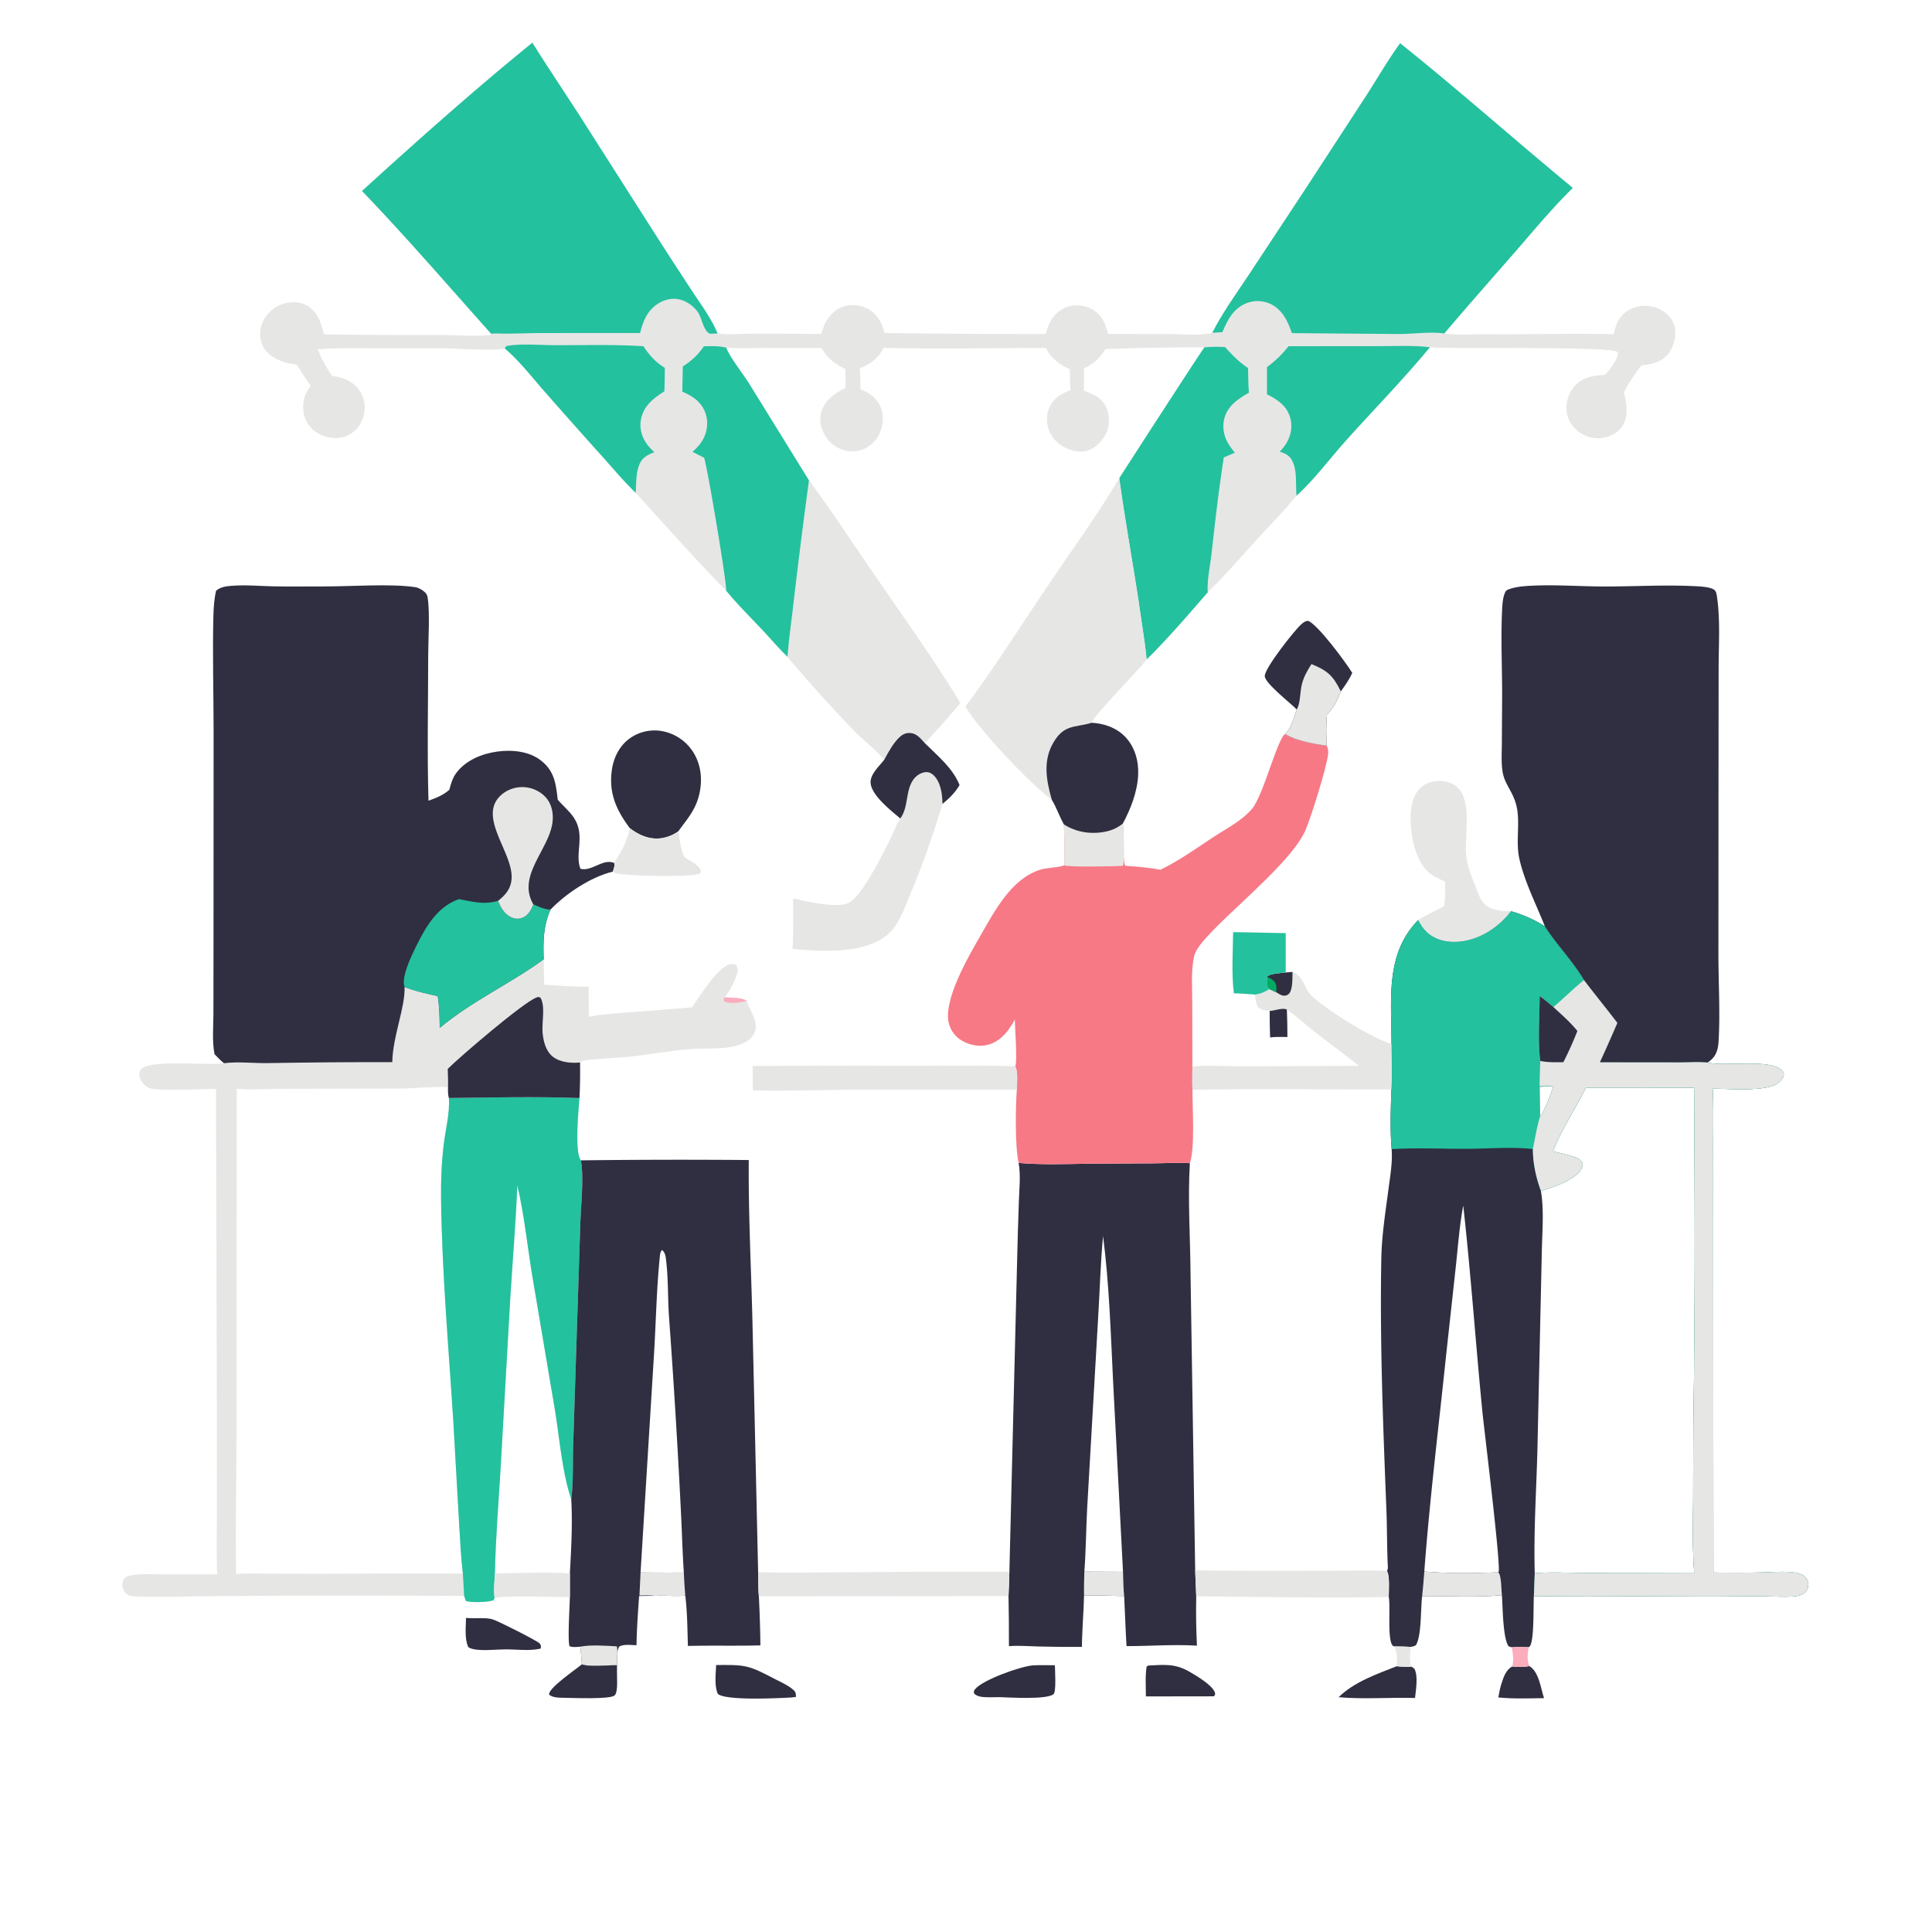 <svg xmlns="http://www.w3.org/2000/svg" width="1013" height="1013"><path fill="#E6E6E5" d="M189.818 100.123c29.112-26.466 58.777-52.934 89.306-77.73 8.436 13.481 17.353 26.657 25.942 40.042l41.067 64.423a2814 2814 0 0 0 16.81 25.834c4.483 6.797 9.53 13.643 12.845 21.093.097.22.201.435.3.654l.176.395c4.894.826 10.989.133 16.012.136q19.19-.07 38.378.15c.624-1.989 1.228-4.133 2.187-5.992 2.101-4.073 5.83-7.485 10.31-8.667a16.48 16.48 0 0 1 12.357 1.734c4.696 2.783 6.97 7.295 8.303 12.405q42.25.578 84.503.527c.644-2.09 1.242-4.303 2.254-6.249 1.99-3.826 5.392-6.897 9.556-8.128 4.058-1.199 8.739-.698 12.439 1.36 5.114 2.845 7.016 7.63 8.49 12.966l33.345.094c6.63.017 14.908.937 21.266-.706 5.363-10.534 12.485-20.37 19.008-30.22L683.9 99.968l32.58-49.989c5.86-9.09 11.278-18.56 17.647-27.304 30.727 24.572 60.197 50.824 90.551 75.86-10.633 10.364-20.264 22.049-30.013 33.244-12.496 14.351-25.114 28.57-37.406 43.1 7.599.944 15.945.299 23.648.358 21.744.167 43.555-.553 65.28-.002.835-4.679 2.505-8.867 6.46-11.76 3.79-2.773 8.806-3.695 13.38-2.788 4.193.832 8.148 3.268 10.448 6.922 2.143 3.405 2.38 7.277 1.411 11.11-1.118 4.424-3.24 7.984-7.298 10.254-3.225 1.804-6.37 2.229-9.961 2.61a95.4 95.4 0 0 0-9.202 14.148c1.442 5.585 2.587 12.084-.554 17.334-1.99 3.324-5.461 5.387-9.176 6.244a16.63 16.63 0 0 1-13.141-2.351c-3.56-2.364-6.185-6.038-6.987-10.26-.862-4.537.483-9.413 3.152-13.132 2.759-3.845 7.125-5.87 11.722-6.533 1.723-.249 3.47-.385 5.208-.475 2.341-2.95 6.801-7.91 6.707-11.828l-.297-.518-.747.72.814-.363c-3.307-3.145-86.279-1.491-98.373-2.504-13.85 16.757-29.308 32.544-43.857 48.728-8.572 9.536-16.613 20.544-26.098 29.114-6.48 7.908-13.832 15.35-20.734 22.917-8.468 9.282-16.857 19-25.83 27.784-10.291 11.795-20.876 24.216-32.041 35.18-.647-7.33-1.91-14.692-2.942-21.978-3.456-24.408-8.075-48.644-11.393-73.06.031-.136 41.17-63.84 44.66-68.651a1672 1672 0 0 0-51.894.892c-3.004 4.898-6.096 7.659-11.245 10.197l-.112 11.702c4.85 1.698 9.222 3.478 11.626 8.404 1.741 3.565 2.067 8.779.684 12.51-1.534 4.14-5.235 8.454-9.378 10.121-3.955 1.592-8.31.866-12.073-.913-4.248-2.008-7.779-5.423-9.298-9.934-1.349-4.006-1.135-8.631.861-12.386 2.356-4.426 6.163-6.37 10.625-8.148-.318-3.652-.374-7.272-.39-10.936-5.544-2.73-9.686-5.302-12.449-11.15-28.32.013-56.776.61-85.083-.087-3.15 5.55-6.73 8.433-12.638 10.789.364 3.649.35 7.284.36 10.948 4.63 1.817 8.336 4.26 10.45 8.976 1.875 4.189 1.673 9.148-.028 13.353-1.62 4.007-4.656 7.31-8.655 9.01-4.091 1.74-8.531 1.568-12.574-.213-4.473-1.972-7.538-5.541-9.208-10.116-1.36-3.725-1.398-7.754.362-11.354 2.342-4.793 7.15-8.152 11.868-10.347l-.073-9.923c-5.57-2.767-9.38-5.477-12.437-11.014l-31.378.008c-6.161 0-12.48.263-18.621-.192 1.379 4.33 8.976 14.052 11.838 18.62l31.502 50.966c12.56 17.08 24.18 34.864 36.207 52.319 14.643 21.25 29.695 42.344 43.11 64.403a549 549 0 0 1-18.6 21.023c-2.192-2.4-4.17-5.102-7.685-5.3-2.14-.12-3.843.667-5.417 2.08-3.255 2.921-6.021 8.024-8.113 11.9-4.757-5.539-10.931-10.235-16.07-15.48a755 755 0 0 1-34.686-38.491c-4.69-4.476-8.942-9.558-13.397-14.285-6.316-6.7-12.949-13.252-18.77-20.388-16.352-16.6-31.777-34.048-47.431-51.296-6.19-5.894-11.818-12.694-17.536-19.055a3414 3414 0 0 1-30.97-34.868c-6.412-7.3-12.75-15.508-20.162-21.786-3.763 1.513-26.16.015-32.162-.021l-37.75-.06c-9.368 0-18.722-.194-28.068.57 1.802 5.098 4.514 9.478 7.474 13.98 3.053.291 5.964 1.038 8.663 2.536 3.853 2.139 6.728 5.574 7.856 9.863a16.69 16.69 0 0 1-1.708 12.681 15 15 0 0 1-9.582 7.088c-4.569 1.05-9.946-.198-13.781-2.847-3.28-2.264-5.878-6.22-6.397-10.185-.746-5.71.445-9.519 3.787-14.056-2.687-3.46-4.978-7.376-7.388-11.04l-1.52-.23c-2.46-.357-4.666-.835-6.985-1.775-4.092-1.657-7.903-4.311-9.609-8.536-1.582-3.92-1.34-8.468.5-12.256a17.87 17.87 0 0 1 10.603-9.07c4.022-1.298 8.646-1.183 12.38.921 5.664 3.192 7.384 9.232 8.957 15.069q30.502.482 61.008.357c8.49.008 17.932.982 26.28-.09l.303-.57c-22.443-25.133-44.339-50.534-67.683-74.863"/><path fill="#24C19E" d="M734.127 22.674c30.727 24.572 60.197 50.824 90.551 75.86-10.633 10.364-20.264 22.049-30.013 33.244-12.496 14.351-25.114 28.57-37.406 43.1-6.63-1.1-16.646.251-23.64.261l-56.262-.468a38 38 0 0 0-.406-1.172c-2.158-5.942-5.092-11.634-11.203-14.315a15.9 15.9 0 0 0-12.337-.145c-6.863 2.807-9.738 8.755-12.48 15.133l-5.267.292c5.363-10.534 12.485-20.37 19.008-30.22L683.9 99.968l32.58-49.989c5.86-9.09 11.278-18.56 17.647-27.304"/><path fill="#24C19E" d="M189.818 100.123c29.112-26.466 58.777-52.934 89.306-77.73 8.436 13.481 17.353 26.657 25.942 40.042l41.067 64.423a2814 2814 0 0 0 16.81 25.834c4.483 6.797 9.53 13.643 12.845 21.093.097.22.201.435.3.654l.176.395a65 65 0 0 1-4.073.138c-2.976-1.227-4.146-7.219-5.508-9.96-1.767-3.56-5.86-6.697-9.638-7.802-3.766-1.1-7.748-.416-11.136 1.484-6.296 3.528-8.584 9.33-10.308 15.918l-51.708.019c-5.94.019-11.873.252-17.811.311-2.865.028-5.725-.228-8.581.045-22.443-25.134-44.339-50.535-67.683-74.864"/><path fill="#E6E6E5" d="M424.16 251.88c12.56 17.08 24.18 34.865 36.207 52.32 14.643 21.25 29.695 42.344 43.11 64.403a549 549 0 0 1-18.6 21.023c-2.192-2.4-4.17-5.102-7.685-5.3-2.14-.12-3.843.667-5.417 2.08-3.255 2.921-6.021 8.024-8.113 11.9-4.757-5.539-10.931-10.235-16.07-15.48a755 755 0 0 1-34.686-38.491c.671-8.787 1.925-17.602 2.934-26.359q3.85-33.086 8.32-66.095"/><path fill="#24C19E" d="M631.519 182.098a74.6 74.6 0 0 1 10.834-.11c3.821 4.267 7.254 7.813 12.031 10.972.12 4.293.1 8.643.467 12.921-5.667 3.299-11.212 6.867-12.936 13.68-1.146 4.53-.188 9.375 2.279 13.312a47 47 0 0 0 3.246 4.484l-5.76 2.48c-2.649 16.762-4.53 33.539-6.438 50.393-.724 6.39-2.4 14.023-2.007 20.377-10.292 11.795-20.877 24.216-32.042 35.18-.647-7.33-1.91-14.692-2.942-21.978-3.456-24.408-8.075-48.644-11.393-73.06.031-.136 41.17-63.84 44.66-68.651"/><path fill="#24C19E" d="M369.042 181.583c4.018-.154 7.832-.215 11.778.712 1.379 4.33 8.976 14.052 11.838 18.62l31.502 50.966a3541 3541 0 0 0-8.32 66.095c-1.009 8.757-2.263 17.572-2.934 26.359-4.69-4.476-8.942-9.558-13.397-14.285-6.316-6.7-12.949-13.252-18.77-20.388.36-4.241-9.682-63.853-11.526-69.628l-6.12-3.114c2.436-2.15 4.608-4.524 6.003-7.488 2.008-4.266 2.301-9.146.514-13.544-2.253-5.543-6.67-8.247-11.862-10.559l.268-13.196c4.61-2.97 7.956-6.01 11.026-10.55"/><path fill="#24C19E" d="m675.632 181.522 46.704-.016c9.033.001 18.446-.545 27.417.558-13.85 16.757-29.308 32.544-43.857 48.728-8.572 9.536-16.613 20.544-26.098 29.114-.562-5.774.495-12.994-2.228-18.26-1.522-2.944-3.533-3.817-6.567-4.826 1.32-1.434 2.627-2.963 3.62-4.647 2.406-4.08 3.19-9.033 1.75-13.58-1.92-6.074-6.7-9.118-12.048-11.844l-.02-14.212c4.407-3.328 7.898-6.675 11.327-11.015"/><path fill="#24C19E" d="M264.64 182.657c.71-1.023.463-1.14 1.788-1.364 7.184-1.21 17.09-.318 24.598-.297 15.378.042 30.985-.455 46.334.55 3.192 4.817 6.26 8.236 11.233 11.351-.056 4.1-.025 8.224-.264 12.318-5.614 3.513-10.73 7.472-12.185 14.366-.936 4.435.109 8.916 2.625 12.657 1.215 1.806 2.713 3.364 4.304 4.837-3.83 1.62-6.398 2.769-8.011 6.914-1.651 4.24-1.46 9.848-1.754 14.377-6.19-5.894-11.818-12.694-17.536-19.055a3414 3414 0 0 1-30.97-34.868c-6.412-7.3-12.75-15.508-20.162-21.786"/><path fill="#2F2F41" d="M792.22 477.772c6.227 1.742 12.386 4.429 17.812 7.96 6.286 9.73 14.618 18.197 20.52 28.138 5.749 7.554 11.775 14.904 17.513 22.453a922 922 0 0 1-9.145 20.613l40.885.046c5.016.043 10.746-.435 15.683.11.158.043.316.09.475.13 8.72 2.18 33.367-2.459 38.765 4.533.588.76.669 1.702.379 2.61-.705 2.209-3.53 4.234-5.618 4.966-7.87 2.759-22.99 1.508-31.517 1.457.517 9.972.26 20.036.267 30.022l.034 50.378.098 173.347q12.483.195 24.966-.028c5.635-.097 11.91-.754 17.477.046 2.002.288 4.656.96 6.002 2.615 1.14 1.404 1.52 3.067 1.184 4.836-.289 1.521-1.022 2.684-2.312 3.532-1.531 1.005-3.367 1.366-5.166 1.5-5.158.384-10.506.012-15.69-.047q-10.485-.064-20.97.066c-33.192.105-66.423-.494-99.61-.057-.338 4.501.287 23.938-2.25 26.334-.135.128-.295.229-.444.343-2.987-.098-5.908-.154-8.894.042-.577-.103-1.127-.337-1.679-.53-3.041-4.353-3.034-20.7-3.493-26.783-13.722 1.323-28.014.305-41.823.536-.856 6.719-.228 20.22-3.184 25.582-.962.693-1.768.782-2.909.99-2.892-.163-5.771-.226-8.668-.257-.145-.07-.305-.115-.435-.21-3.301-2.434-1.262-20.882-2.305-25.726-.054-3.121.636-11.211-.96-13.6.712-1.192.464-2.335.407-3.65-.411-9.395-.306-18.783-.675-28.17-1.727-43.991-3.505-88.14-2.674-132.175.228-12.058 2.188-24.241 3.744-36.189.899-6.91 2.202-14.042 1.669-21.019-.875-10.443-.482-20.798-.13-31.253.364-7.915.083-15.942.042-23.867.106-23.059-3.576-47.05 14.027-64.971 1.618 2.832 3.074 5.266 5.717 7.297 4.834 3.713 10.986 4.582 16.9 3.827 10.39-1.327 19.661-7.628 25.986-15.777m22.037 125.844c3.384.962 6.846 1.668 10.21 2.701 2.317.711 4.076 1.339 5.248 3.583.125.944.115 1.428-.272 2.331-2.7 6.306-15.659 10.465-21.5 12.19 1.643 10.046.762 20.128.506 30.245l-.714 32.147-1.653 74.611c-.608 21.066-1.986 42.463-1.368 63.514 8.976-.845 18.603-.13 27.644-.15l55.977-.155c-1.06-13.213-.613-26.635-.567-39.883q.015-31.275.441-62.55c.578-50.587.364-101.266.1-151.86l-56.829.02c-5.557 11.207-12.658 21.564-17.223 33.256m-28.69 220.772.22-.247c1.127-4.362-7.637-74.694-8.602-84.582-3.493-35.771-5.998-71.707-9.965-107.418-1.966 10.417-2.736 21.188-3.878 31.73l-5.164 47.266c-3.915 37.544-8.565 75.224-11.38 112.865 12.627 1.075 26.1.978 38.77.386m21.803-238.674c2.547-3.155 5.743-11.888 7.036-15.975l-.655-.35c-2.174.181-4.34.398-6.521.394z"/><path fill="#24C19E" d="M792.22 477.772c6.227 1.742 12.386 4.429 17.812 7.96 6.286 9.73 14.618 18.197 20.52 28.138 5.749 7.554 11.775 14.904 17.513 22.453a922 922 0 0 1-9.145 20.613l40.885.046c5.016.043 10.746-.435 15.683.11.158.043.316.09.475.13 8.72 2.18 33.367-2.459 38.765 4.533.588.76.669 1.702.379 2.61-.705 2.209-3.53 4.234-5.618 4.966-7.87 2.759-22.99 1.508-31.517 1.457.517 9.972.26 20.036.267 30.022l.034 50.378.098 173.347q12.483.195 24.966-.028c5.635-.097 11.91-.754 17.477.046 2.002.288 4.656.96 6.002 2.615 1.14 1.404 1.52 3.067 1.184 4.836-.289 1.521-1.022 2.684-2.312 3.532-1.531 1.005-3.367 1.366-5.166 1.5-5.158.384-10.506.012-15.69-.047q-10.485-.064-20.97.066c-33.192.105-66.423-.494-99.61-.057l.462-12.06c8.976-.845 18.603-.13 27.644-.15l55.977-.155c-1.06-13.213-.613-26.635-.567-39.883q.015-31.275.441-62.55c.578-50.587.364-101.266.1-151.86l-56.829.02c-5.557 11.207-12.658 21.564-17.223 33.256 3.384.962 6.846 1.668 10.21 2.701 2.317.711 4.076 1.339 5.248 3.583.125.944.115 1.428-.272 2.331-2.7 6.306-15.659 10.465-21.5 12.19-2.562-7.052-4.203-14.438-4.2-21.951-11.172-1.225-23.12-.178-34.41-.12-13.2.068-26.476-.614-39.654.166-.875-10.443-.482-20.798-.13-31.253.364-7.915.083-15.942.042-23.867.106-23.059-3.576-47.05 14.027-64.971 1.618 2.832 3.074 5.266 5.717 7.297 4.834 3.713 10.986 4.582 16.9 3.827 10.39-1.327 19.661-7.628 25.986-15.777m15.15 107.942c2.547-3.155 5.743-11.888 7.036-15.975l-.655-.35c-2.174.181-4.34.398-6.521.394z"/><path fill="#E6E6E5" d="M814.485 528.033c5.457-4.613 10.478-9.7 16.067-14.163 5.749 7.554 11.775 14.904 17.513 22.453a922 922 0 0 1-9.145 20.613l40.885.046c5.016.043 10.746-.435 15.683.11.158.043.316.09.475.13 8.72 2.18 33.367-2.459 38.765 4.533.588.76.669 1.702.379 2.61-.705 2.209-3.53 4.234-5.618 4.966-7.87 2.759-22.99 1.508-31.517 1.457.517 9.972.26 20.036.267 30.022l.034 50.378.098 173.347q12.483.195 24.966-.028c5.635-.097 11.91-.754 17.477.046 2.002.288 4.656.96 6.002 2.615 1.14 1.404 1.52 3.067 1.184 4.836-.289 1.521-1.022 2.684-2.312 3.532-1.531 1.005-3.367 1.366-5.166 1.5-5.158.384-10.506.012-15.69-.047q-10.485-.064-20.97.066c-33.192.105-66.423-.494-99.61-.057l.462-12.06c8.976-.845 18.603-.13 27.644-.15l55.977-.155c-1.06-13.213-.613-26.635-.567-39.883q.015-31.275.441-62.55c.578-50.587.364-101.266.1-151.86l-56.829.02c-5.557 11.207-12.658 21.564-17.223 33.256 3.384.962 6.846 1.668 10.21 2.701 2.317.711 4.076 1.339 5.248 3.583.125.944.115 1.428-.272 2.331-2.7 6.306-15.659 10.465-21.5 12.19-2.562-7.052-4.203-14.438-4.2-21.951 1.103-5.581 2.032-11.294 3.627-16.756 2.547-3.155 5.743-11.888 7.036-15.975l-.655-.35-6.506.126c.072-4.415.232-8.833.352-13.247-1.337-10.522-.348-23.237-.315-33.97 2.546 1.704 4.852 3.775 7.203 5.735"/><path fill="#2F2F41" d="M807.282 522.298c2.546 1.704 4.852 3.775 7.203 5.735 4.34 4 8.865 7.922 12.573 12.533a178 178 0 0 1-7.355 16.373c-4.075.028-8.097.181-12.106-.671-1.337-10.522-.348-23.237-.315-33.97"/><path fill="#E6E6E5" d="M746.799 824.002c12.626 1.075 26.1.978 38.769.386 1.747 1.547 1.573 9.346 1.924 12.016-13.722 1.323-28.014.305-41.823.536q.67-6.459 1.13-12.938"/><path fill="#E6E6E5" d="M285.083 502.986c-.031 4.454.103 8.885.266 13.334 7.695.387 15.63 1.235 23.321 1.007.02 5.271-.05 10.564.086 15.833 6.542-1.393 13.546-1.753 20.207-2.3q16.912-1.234 33.808-2.686c4.086-5.578 13.626-21.634 20.426-22.699 1.145-.179 1.796.011 2.774.576.852 1.499 1.065 2.374.614 4.074-1.12 4.22-3.988 9.397-6.667 12.795 3.293.233 8.993-.024 11.667 1.876q.064.225.132.452c1.697 5.464 6.728 11.096 3.542 16.937-1.947 3.57-6.008 5.315-9.774 6.258-7.668 1.918-16.13.997-23.99 1.638-10.468.854-20.82 2.806-31.257 3.948-7.897.864-16.001.942-23.849 2.008-1 .137-1.527.342-2.262 1.059.082 6.234.032 12.403-.315 18.631-.416 6.219-2.676 28.214.749 32.673 1.658 8.39.02 23.934-.274 32.98l-2.079 64.254-1.697 52.83c-.264 9.027.163 18.67-.996 27.61-4.611-13.203-6.164-31.836-8.444-46.066l-12.12-71.817c-2.51-15.487-4.13-31.407-7.697-46.668-.799 19.74-2.486 39.445-3.693 59.163l-5.003 88.043c-1.098 18.73-2.679 37.454-3.055 56.22-.209 4.194-.764 8.788-.167 12.94-.313.64-.307 1.02-1.024 1.303-2.381.936-12.034 1.197-14.07.196l-.877-2.586q-64.431-.453-128.861.073c-13.799.018-27.746.675-41.516.264-1.949-.059-4.78-.06-6.424-1.193-1.243-.856-2.193-2.688-2.352-4.163-.16-1.476.167-3.16 1.16-4.295 1.104-1.26 3.57-1.567 5.146-1.772 5.216-.677 10.834-.225 16.093-.21l27.326.004c-.596-10.126-.218-20.442-.219-30.588l-.012-54.69-.44-169.338c-5.802.063-31.37 1.403-35.225-.482-2.212-1.08-3.994-3.01-4.723-5.382-.43-1.402-.426-2.935.448-4.176 3.905-5.546 35.436-2.108 43.194-3.298q.235-.038.469-.08c7.278-.935 15.535.048 22.938-.045q32.667-.576 65.338-.494c.168-13.414 6.803-28.596 6.446-39.42 5.62 2.183 11.492 3.469 17.357 4.784.9 5.452 1.006 11.167 1.046 16.68 16.592-13.962 37.09-23.235 54.53-35.995M123.798 825.32c5.488-.493 11.139-.223 16.652-.209l27.548.066q37.342-.247 74.686-.117c-1.025-8.266-1.367-16.693-1.903-25.005l-3.035-53.57c-2.473-39.475-6.073-79.112-6.503-118.664-.103-9.43.304-18.747 1.446-28.112.959-7.856 3.226-16.072 2.656-24-.524-1.918-.452-3.765-.43-5.73-8.466-.282-16.751.68-25.192.781l-60.294.135c-8.267.014-17.118.697-25.31-.008l-.06 177.04c-.015 25.766-.718 51.642-.261 77.393"/><path fill="#24C19E" d="M235.345 575.708c22.843-.25 45.622-.828 68.467.02-.416 6.218-2.676 28.213.749 32.672 1.658 8.39.02 23.934-.274 32.98l-2.079 64.254-1.697 52.83c-.264 9.027.163 18.67-.996 27.61-4.611-13.203-6.164-31.836-8.444-46.066l-12.12-71.817c-2.51-15.487-4.13-31.407-7.697-46.668-.799 19.74-2.486 39.445-3.693 59.163l-5.003 88.043c-1.098 18.73-2.679 37.454-3.055 56.22-.209 4.194-.764 8.788-.167 12.94-.313.64-.307 1.02-1.024 1.303-2.381.936-12.034 1.197-14.07.196l-.877-2.586-.681-11.743c-1.025-8.266-1.367-16.693-1.903-25.005l-3.035-53.57c-2.473-39.475-6.073-79.112-6.503-118.664-.103-9.43.304-18.747 1.446-28.112.959-7.856 3.226-16.072 2.656-24"/><path fill="#2F2F41" d="M234.769 560.452c5.824-5.91 39.57-34.86 46.444-37.383 1.037-.38 1.111-.46 2.137.03 2.697 4.247.732 12.887 1.118 17.998.352 4.652 1.603 9.944 5.43 12.982 3.756 2.984 9.617 3.469 14.229 3.017.082 6.234.032 12.403-.315 18.631-22.845-.847-45.624-.269-68.467-.02-.524-1.917-.452-3.764-.43-5.728.081-3.18-.041-6.35-.146-9.527"/><path fill="#FBACBD" d="M379.918 522.92c3.293.233 8.993-.024 11.667 1.876-3.474.875-8.499 1.789-11.867.265l-.363-.98z"/><path fill="#2F2F41" d="M112.47 552.712c-1.314-6.69-.581-14.528-.568-21.364l.048-38.28.048-109.705c0-20.121-.62-40.4-.107-60.5.112-4.377.41-8.848 1.422-13.12 2.19-1.943 5.005-2.326 7.835-2.568 7.186-.617 14.647.096 21.857.252 8.992.195 18.01.018 27.006.05 13.794.05 34.512-1.549 47.58.371 1.824.267 3.645 1.28 5.007 2.515.988.896 1.44 1.657 1.643 3 1.256 8.339.287 21.703.279 30.55-.02 25.265-.588 50.677.152 75.924 4.051-1.478 7.632-2.828 10.927-5.739.873-3.137 1.587-6.018 3.55-8.686 4.942-6.724 13.445-10.223 21.502-11.334 7.715-1.066 16.649-.267 22.968 4.66 7.177 5.594 7.855 12.273 8.834 20.573 2.708 3.213 6.261 6.061 8.533 9.556 6.04 9.294.255 18.536 3.341 26.644 5.858 1.613 11.56-5.29 17.325-3.184q.215.081.428.167c.32 1.745-.195 2.905-.798 4.537-11.534 2.783-24.496 11.448-32.658 19.914-3.815 8.903-3.866 16.464-3.54 26.041-17.44 12.76-37.938 22.033-54.53 35.995-.04-5.513-.146-11.228-1.046-16.68-5.865-1.315-11.738-2.601-17.357-4.784.357 10.824-6.278 26.006-6.446 39.42q-32.67-.082-65.338.494c-7.403.093-15.66-.89-22.938.046-1.806-1.494-3.373-3.048-4.96-4.765"/><path fill="#24C19E" d="M240.647 471.45c7.376 1.362 13.007 3.017 20.495.894 1.539 3.766 3.525 7.27 7.508 8.838a7.12 7.12 0 0 0 5.564-.112c2.87-1.296 4.357-4.097 5.432-6.9 2.945 1.264 5.718 2.662 8.978 2.775-3.815 8.903-3.866 16.464-3.54 26.041-17.44 12.76-37.938 22.033-54.53 35.995-.04-5.513-.146-11.228-1.046-16.68-5.865-1.315-11.738-2.601-17.357-4.784-.054-.138-.125-.272-.165-.416-1.463-5.31 3.864-16.113 6.13-20.73 5.046-10.277 11.177-20.995 22.53-24.921"/><path fill="#E6E6E5" d="m261.142 472.344.581-.467c3.53-2.874 6-5.948 6.48-10.661 1.413-13.894-18.649-33.195-5.09-44.663 3.48-2.943 8.314-4.311 12.826-3.726 4.255.552 8.454 2.753 11.027 6.238 2.821 3.818 3.377 8.934 2.5 13.5-2.66 13.863-18.283 27.097-9.82 41.604-1.075 2.804-2.563 5.605-5.432 6.901a7.12 7.12 0 0 1-5.564.112c-3.983-1.568-5.97-5.072-7.508-8.838"/><path fill="#2F2F41" d="M810.032 485.732c-4.533-11.505-10.595-23.188-13.349-35.258-1.872-8.204 0-16.635-1.013-24.878-1.195-9.729-6.533-13.327-7.786-20.742-.838-4.956-.445-10.349-.42-15.365l.133-23.976c.067-15.479-.784-31.337.05-46.761.137-2.525.391-5.374 1.35-7.724.471-1.154.87-1.581 2.055-2.02 3.8-1.411 8.142-1.71 12.155-1.907 12.685-.62 25.354.403 38.044.414 15.314.014 30.722-.913 46.014-.23 3.015.134 8.74.258 11.328 1.805 1.363.815 1.527 2.869 1.73 4.298 1.703 11.94.809 24.926.8 37.002l-.065 63.9-.043 86.943c.033 14.573.934 29.608.117 44.138-.185 3.285-.621 6.521-2.789 9.14-.815.985-1.858 1.788-2.855 2.58-4.937-.544-10.667-.066-15.683-.11l-40.885-.045a922 922 0 0 0 9.145-20.613c-5.738-7.549-11.764-14.899-17.513-22.453-5.902-9.941-14.234-18.407-20.52-28.138"/><path fill="#2F2F41" d="M304.56 608.4q44.017-.53 88.035-.166c-.24 28.523 1.296 57.211 1.959 85.731l2.958 130.42c.185 4.153-.004 8.46.382 12.577q.651 12.868.81 25.752c-12.663.35-25.352-.023-38.022.296-.262-8.783-.286-17.66-1.376-26.386-5.275.472-10.603-.183-15.903.125-2.762.033-5.538.007-8.298.104-.608 8.579-1.225 17.181-1.361 25.783-2.799-.04-6.493-.656-8.984.66-1.107 1.625-.95 3.039-1.088 4.948l-.157 4.903c-4.434-.136-14.775 1.01-18.432-.494-.17-3.11-.448-6.17-.828-9.26-1.919.13-3.843.447-5.676-.258-.988-3.958.119-20.453.217-25.727l.004-12.412c.7-12.958 1.453-25.95.715-38.923 1.16-8.94.732-18.582.996-27.609l1.697-52.83 2.079-64.254c.295-9.046 1.932-24.59.274-32.98m53.992 216.144c-.76-11.174-1-22.437-1.61-33.63a4474 4474 0 0 0-6.134-100.091c-.731-9.993-.34-20.197-1.577-30.153-.251-2.028-.44-3.943-2.106-5.252-1.01.973-1.065 2.506-1.198 3.836-1.737 17.326-2.013 35.078-3.115 52.482l-6.95 112.754q11.344.13 22.69.054"/><path fill="#E6E6E5" d="M335.862 824.49q11.344.13 22.69.054.247 6.049.754 12.08c-5.275.472-10.603-.183-15.903.125-2.65-.37-5.445-.213-8.12-.223.132-4.013.467-8.016.579-12.036"/><path fill="#E6E6E5" d="M304.255 863.393c5.389-1.075 13.653-.485 19.19-.16.345 1.67.257 3.317.227 5.011l-.157 4.903c-4.434-.136-14.775 1.01-18.432-.494-.17-3.11-.448-6.17-.828-9.26"/><path fill="#2F2F41" d="M534.096 609.768c12.341 1.04 24.625.567 36.994.382l33.5-.178c6.359-.043 12.947-.465 19.284-.077-1.148 19.518.238 39.008.364 58.529l2.43 154.931.548 13.631c-.179 8.629-.053 17.26.377 25.878-12.263-.743-24.647.233-36.922.244-.54-8.735-.794-17.493-1.237-26.234-7.03-.194-14.006-.384-21.041-.356-.192 8.993-1.035 18.012-1.11 26.988q-11.392.087-22.779-.205c-5.085-.123-10.433-.596-15.493-.175q.05-13.131-.222-26.261.314-6.362.456-12.731l4.051-162.815q.363-15.667.918-31.329c.204-6.522 1.04-13.802-.118-20.222m34.463 214.298 20.267.083L583.6 723.78c-1.24-25.304-2.005-50.551-5.242-75.704-1.337 14.391-1.71 28.82-2.598 43.24l-5.718 99.249c-.587 11.153-.652 22.372-1.482 33.5"/><path fill="#E6E6E5" d="m568.56 824.066 20.266.083c.168 4.208.157 8.54.608 12.725-7.03-.194-14.006-.384-21.041-.356-.127-4.14.075-8.311.166-12.452"/><path fill="#F77986" d="M673.821 384.863c5.572 3.48 15.436 5.316 21.85 6.107.614 1.502.867 2.708.711 4.337-.637 6.664-8.89 32.964-11.783 39.77-8.749 20.593-55.584 54.072-58.398 65.926-1.793 7.562-1.079 16.29-1.076 24.039l.076 34.178c-.022 4.047-.12 8.109.028 12.153-.035 9.212 1.418 30.649-1.355 38.522-6.337-.388-12.925.034-19.284.077l-33.5.178c-12.369.185-24.653.657-36.994-.382-1.965-8.513-1.61-29.419-.955-38.447.079-3.517.706-8.99-.77-12.256 1.075-2.71-.197-20.41-.298-24.474-2.848 5.465-6.831 10.69-12.86 12.845-4.524 1.616-9.706.9-13.939-1.266-3.84-1.963-6.598-5.226-7.726-9.404-3.273-12.12 10.178-35.137 16.349-45.872 7.4-12.875 15.978-29.601 30.853-34.669 4.184-1.426 8.786-1.09 12.797-2.352.166-.053.323-.127.486-.19.137-7.146.072-14.294-.197-21.436 6.599 4.269 14.762 5.404 22.414 3.662 3.208-.73 5.928-2.05 8.494-4.096.647 5.847.422 11.866.469 17.746.115 1.545.205 2.908.757 4.376 6.192.479 12.339.891 18.444 2.09 9.824-4.751 18.38-10.897 27.434-16.891 6.975-4.618 15.18-8.633 20.651-15.103 5.874-6.947 13.387-37.09 17.322-39.168"/><path fill="#E6E6E5" d="M557.836 432.247c6.599 4.269 14.762 5.404 22.414 3.662 3.208-.73 5.928-2.05 8.494-4.096.647 5.847.422 11.866.469 17.746-.036 1.382.155 3.25-.504 4.447-3.383.237-29.024.792-30.676-.322q.206-10.722-.197-21.437"/><path fill="#E6E6E5" d="M586.858 250.748c3.318 24.417 7.937 48.653 11.393 73.06 1.032 7.287 2.295 14.65 2.942 21.978-4.442 6.025-27.732 29.309-28.834 33.182 6.584.322 13.25 2.68 17.826 7.596 4.946 5.312 6.924 12.684 6.574 19.81-.438 8.907-3.889 17.635-8.015 25.44-2.566 2.046-5.286 3.365-8.494 4.095-7.652 1.742-15.815.607-22.414-3.662-2.366-4.19-3.84-8.771-6.36-12.933-11.32-8.219-38.644-37.21-45.279-48.872 14.848-19.787 28.165-41.027 41.997-61.559 12.963-19.242 26.803-38.2 38.664-58.135"/><path fill="#2F2F41" d="M572.359 378.968c6.584.322 13.25 2.68 17.826 7.596 4.946 5.312 6.924 12.684 6.574 19.81-.438 8.907-3.889 17.635-8.015 25.44-2.566 2.046-5.286 3.365-8.494 4.095-7.652 1.742-15.815.607-22.414-3.662-2.366-4.19-3.84-8.771-6.36-12.933-2.854-10.16-4.798-20.371.899-30.05 5.511-9.366 10.978-7.75 19.413-10.11.193-.053.381-.124.571-.186"/><path fill="#E6E6E5" d="M463.662 398.306c2.092-3.876 4.858-8.979 8.113-11.9 1.574-1.413 3.277-2.2 5.417-2.08 3.515.198 5.493 2.9 7.686 5.3 6.765 6.74 14.598 12.968 18.239 22.014-2.43 4.074-5.287 6.876-8.948 9.851-4.936 16.47-10.565 32.334-17.232 48.204-2.263 5.386-4.342 11.268-7.722 16.067a23.6 23.6 0 0 1-8.505 7.476c-12.822 6.705-31.155 5.578-45.215 4.283.624-8.775.362-17.714.424-26.514 6.803 1.649 23.551 5.667 29.713 2.052 6.438-3.777 17.098-24.834 20.704-32.18 1.857-3.782 3.457-8.216 5.704-11.742-4.714-3.978-14.58-11.673-15.507-18.137-.688-4.804 4.46-9.167 7.13-12.694"/><path fill="#2F2F41" d="M463.662 398.306c2.092-3.876 4.858-8.979 8.113-11.9 1.574-1.413 3.277-2.2 5.417-2.08 3.515.198 5.493 2.9 7.686 5.3 6.765 6.74 14.598 12.968 18.239 22.014-2.43 4.074-5.287 6.876-8.948 9.851-.07-5.012-.847-11.266-4.602-14.97-1.16-1.144-2.657-1.813-4.303-1.664-2.457.22-4.908 1.876-6.325 3.842-4.34 6.02-2.423 14.42-6.899 20.438-4.714-3.978-14.58-11.673-15.507-18.137-.688-4.804 4.46-9.167 7.13-12.694"/><path fill="#E6E6E5" d="m674.14 509.898 3.569-.289c6.169 2.47 5.804 8.54 10.098 12.578 8.172 7.683 31.046 21.892 41.784 25.209.041 7.925.322 15.952-.043 23.867-34.761.007-69.565-.395-104.32.11-.147-4.044-.049-8.106-.027-12.153 7.56-.863 18.895-.067 26.845-.091l60.538-.28c-8.226-6.444-16.649-12.652-24.848-19.119-4.337-3.42-8.403-7.294-12.99-10.375-2.077-1.193-6.53.607-9.023.718l-2.19-.346c-1.071-.167-2.022-.271-2.968-.878-2.135-1.368-2.213-5.066-2.595-7.38 2.929-.34 5.13-1.28 7.602-2.875-.39-.474-.704-1.031-1.036-1.546.072-1.573.052-3.005-.195-4.564l-.071-.426c2.17-1.718 7.068-1.774 9.87-2.16"/><path fill="#2F2F41" d="m674.14 509.898 3.569-.289c-.136 2.947.289 9.307-1.976 11.53-.81.795-1.999 1.106-3.103.865-1.141-.25-2.46-1.09-3.432-1.71l-3.626-1.7c-.39-.474-.704-1.031-1.036-1.546.072-1.573.052-3.005-.195-4.564l-.071-.426c2.17-1.718 7.068-1.774 9.87-2.16"/><path fill="#00AA63" d="M664.27 512.058c2.048 1.094 4.014 1.816 4.745 4.195.372 1.21.213 2.786.183 4.04l-3.626-1.7c-.39-.473-.704-1.03-1.036-1.545.072-1.573.052-3.005-.195-4.564z"/><path fill="#E6E6E5" d="M757.666 462.232c-3.294-1.497-6.66-2.876-9.28-5.458-6.684-6.59-8.89-19.704-8.75-28.682.083-5.38 1.214-11.355 5.333-15.159 2.991-2.762 6.913-3.67 10.9-3.397 18.706 1.276 11.654 26.773 12.803 38.672.55 5.703 2.876 11.262 4.97 16.55 1.136 2.872 2.278 6.66 4.447 8.91 3.715 3.852 9.142 4.023 14.132 4.104-6.325 8.149-15.595 14.45-25.986 15.777-5.914.755-12.066-.114-16.9-3.827-2.643-2.03-4.1-4.465-5.717-7.297 4.115-2.907 9.094-4.722 13.506-7.203.763-4.316.65-8.628.542-12.99"/><path fill="#2F2F41" d="M330.268 434.27c-7.115-9.486-11.19-18.474-9.45-30.592.917-6.393 3.908-12.515 9.2-16.384a22.3 22.3 0 0 1 17.477-3.884 24.53 24.53 0 0 1 16.058 11.092c4.19 6.73 4.857 14.77 3 22.356-1.951 7.979-6.271 12.624-10.93 19.062a20.2 20.2 0 0 1-8.705 3.549c-6.212.911-11.813-1.481-16.65-5.199"/><path fill="#E6E6E5" d="M394.677 558.926q41.51-.262 83.019-.087c18.201.013 36.483-.288 54.674.226 1.477 3.266.85 8.74.77 12.256l-85.926.044c-17.505.118-34.977.818-52.492.349z"/><path fill="#2F2F41" d="M679.942 372.034c-3.222-3.367-16.25-13.38-16.778-17.345-.517-3.892 15.544-24.145 19.009-27.238 1.162-1.037 2.262-1.964 3.89-1.898 5.47 2.646 19.39 21.52 22.982 27.27-1.636 3.554-3.745 6.535-6.019 9.7-1.938 4.98-3.545 8.306-7.27 12.185-.517 5.33-.453 10.922-.084 16.262-6.415-.79-16.28-2.627-21.85-6.107 3.153-2.776 4.666-8.962 6.12-12.829"/><path fill="#E6E6E5" d="M679.942 372.034c1.953-3.579 1.65-8.852 2.575-12.86.961-4.172 2.859-7.406 5.108-10.972 8.417 3.394 11.396 6.09 15.401 14.321-1.938 4.98-3.545 8.306-7.27 12.185-.517 5.33-.453 10.922-.084 16.262-6.415-.79-16.28-2.627-21.85-6.107 3.153-2.776 4.666-8.962 6.12-12.829"/><path fill="#E6E6E5" d="M529.245 824.134q-.142 6.37-.456 12.73l-130.895.098c-.386-4.117-.197-8.424-.382-12.577 16.16.382 32.376.063 48.541-.03q41.595-.349 83.192-.221"/><path fill="#E6E6E5" d="M626.667 823.355c23.732.496 47.53.204 71.271.252 9.681.019 19.612-.426 29.27.113 1.596 2.388.906 10.478.96 13.599-33.587.748-67.347-.12-100.952-.333z"/><path fill="#24C19E" d="M646.548 488.775c9.189.014 18.39.392 27.584.48l.008 20.643c-2.802.386-7.7.442-9.87 2.16l.071.426c.247 1.56.267 2.99.195 4.564.332.515.646 1.072 1.036 1.546-2.471 1.595-4.673 2.534-7.602 2.875-3.676-.31-7.331-.556-11.019-.666-1.31-10.373-.485-21.564-.403-32.028"/><path fill="#E6E6E5" d="M330.268 434.27c4.837 3.718 10.438 6.11 16.65 5.199 3.14-.483 6.122-1.7 8.705-3.55.803 4.527 1.208 9.736 3.47 13.793 2.827 1.681 7.04 3.519 8.394 6.678-.091.698.06 1.103-.57 1.543-3.382 2.364-38.61 1.211-43.358.106-.85-.198-1.567-.503-2.277-1.008.603-1.632 1.118-2.792.798-4.537 4.474-8.149 5.65-8.396 8.188-18.224"/><path fill="#2F2F41" d="M541.445 873.211c3.852-.231 7.795-.061 11.657-.061.039 2.513.817 13.936-.735 15.173-3.724 2.965-23.162 1.687-28.431 1.534-2.655.029-5.378.157-8.025-.023-1.853-.127-4.043-.548-5.267-2.035-.019-1.074-.028-1.333.702-2.204 4.063-4.85 23.503-11.805 30.099-12.384"/><path fill="#2F2F41" d="M375.489 873.025c15.576-.119 16.675-.03 30.596 7.217 3.231 1.682 7.196 3.397 9.916 5.83 1.344 1.204 1.278 2.004 1.322 3.675a42 42 0 0 1-3.336.333c-6.555.365-33.57 1.68-37.646-1.948-1.852-4.526-1.035-10.291-.852-15.107"/><path fill="#E6E6E5" d="M259.503 824.948c13.047.007 26.283-.904 39.297.048l-.004 12.412c-5.921-.015-35.689-1.023-39.46.48-.597-4.151-.042-8.745.167-12.94"/><path fill="#2F2F41" d="M323.515 873.147c-.039 2.076.014 4.157.018 6.234.006 2.185.413 8.23-1.36 9.636-2.57 2.037-21.229 1.257-25.694 1.194-2.473-.036-6.823.092-8.597-1.748.009-.134.002-.27.028-.403.718-3.686 13.52-12.396 17.173-15.407 3.657 1.505 13.998.358 18.432.494"/><path fill="#2F2F41" d="M602.007 873.287c8.358-.378 13.849-1.187 21.485 3.146 3.33 1.89 12.885 7.467 13.612 11.429.126.683-.257 1.005-.587 1.56l-35.691.052c0-5.052-.406-10.658.377-15.63z"/><path fill="#2F2F41" d="M244.336 848.325c2.522.203 5.023.118 7.55.119 2.17 0 4.475.006 6.559.678 3.223 1.04 23.548 11.352 24.469 12.533.884 1.134.77 1.38.586 2.72-.14.036-.281.077-.423.108-5.661 1.247-12.177.3-17.963.33-4.52.024-9.127.584-13.634.285-1.999-.131-4.225-.358-5.934-1.452-2.048-4.377-1.253-10.557-1.21-15.32"/><path fill="#2F2F41" d="M701.874 889.891c8.14-8.033 19.989-12.084 30.47-16.248 2.648.353 5.092.356 7.75.247.532.302 1.05.742 1.544 1.106 2.013 3.985.763 10.955.292 15.303-13.293-.398-26.818.768-40.056-.408"/><path fill="#2F2F41" d="M801.874 873.563c5.06 2.987 5.959 11.565 7.701 16.822-8.004.104-15.978.422-23.958-.364.41-2.46.89-4.852 1.642-7.235 1.06-3.356 2.337-7.257 5.623-8.982 2.877.325 6.152.374 8.992-.24"/><path fill="#2F2F41" d="M665.723 530.073c2.493-.11 6.946-1.911 9.023-.718.164 4.777.304 9.585.282 14.365-2.994.007-6.11-.155-9.077.22q-.254-6.932-.228-13.867"/><path fill="#FBACBD" d="M792.664 863.717c2.986-.196 5.907-.14 8.894-.042-.65 3.32-.995 6.67.316 9.888-2.84.615-6.115.566-8.992.24.95-3.434.41-6.662-.218-10.086"/><path fill="#E6E6E5" d="M730.908 863.255c2.897.03 5.776.094 8.668.256-.09 2.88-.858 7.804.519 10.379-2.659.109-5.103.106-7.75-.247.356-2.886.296-8.041-1.437-10.388"/></svg>